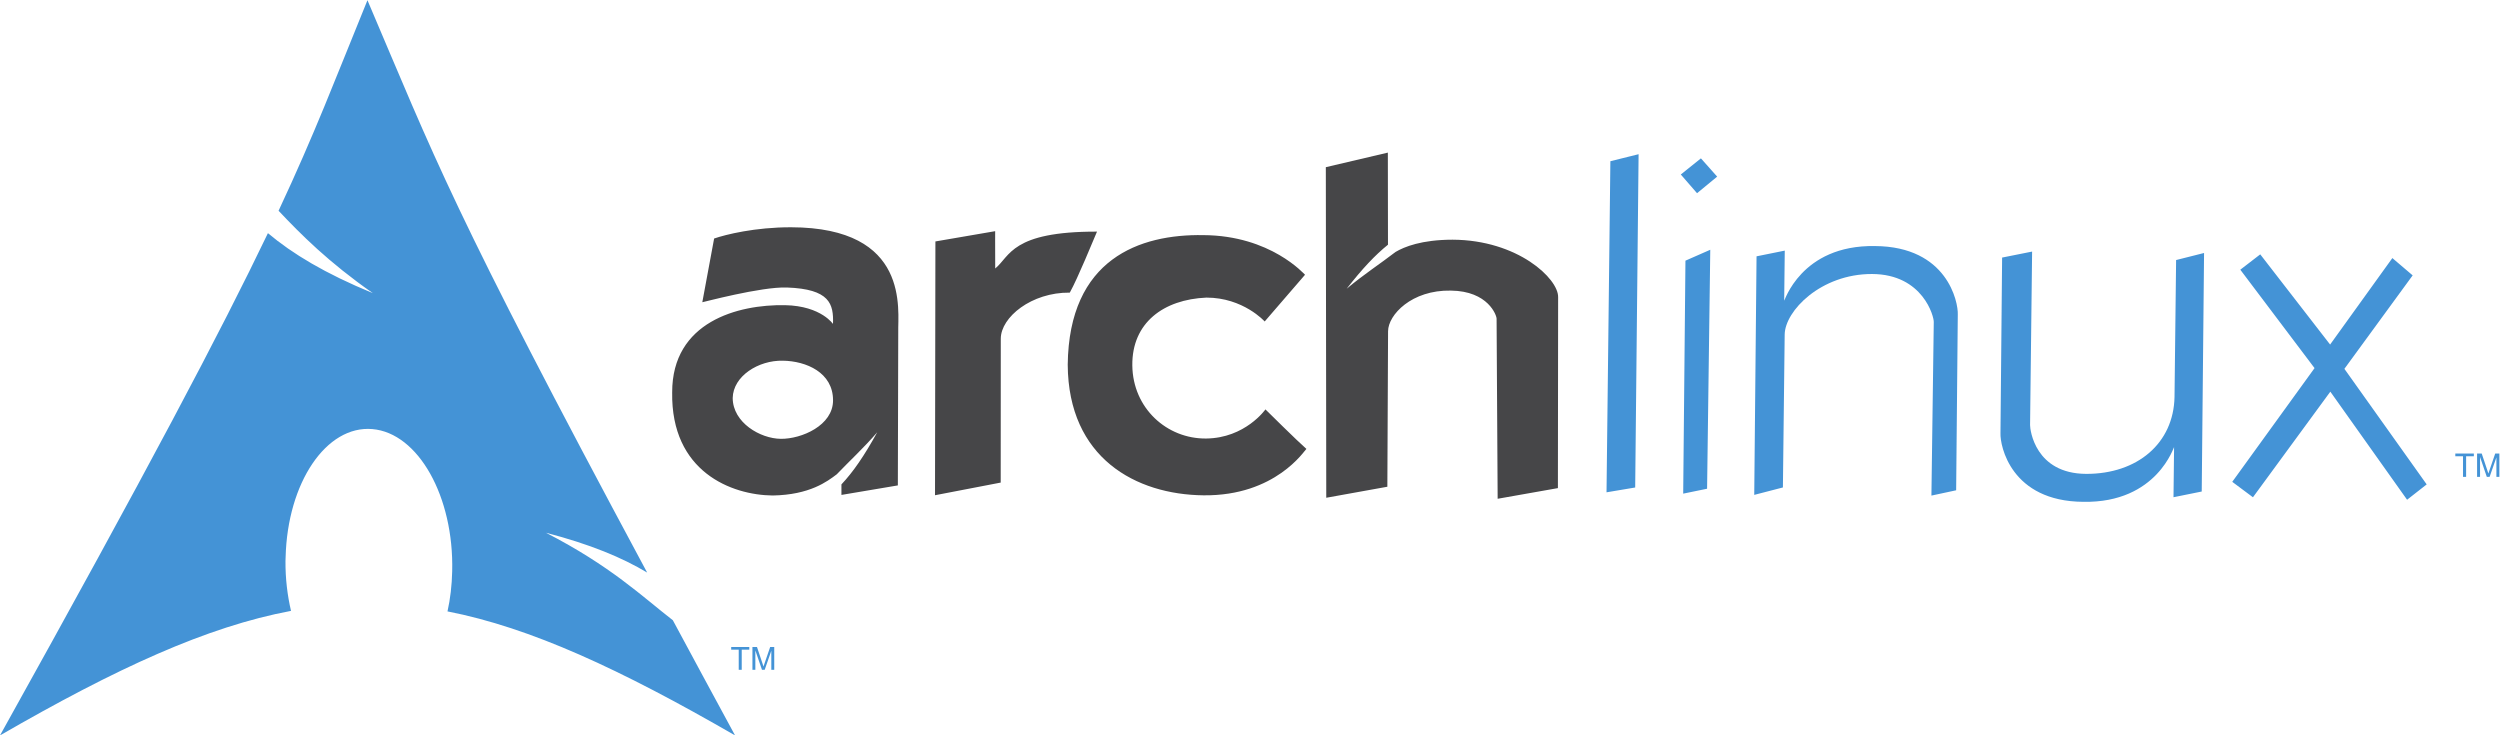 <?xml version="1.0" encoding="UTF-8" standalone="no"?>
<svg
   xmlns:dc="http://purl.org/dc/elements/1.1/"
   xmlns:cc="http://creativecommons.org/ns#"
   xmlns:rdf="http://www.w3.org/1999/02/22-rdf-syntax-ns#"
   xmlns:svg="http://www.w3.org/2000/svg"
   xmlns="http://www.w3.org/2000/svg"
   viewBox="0 0 486.667 143.16"
   height="143.16"
   width="486.667"
   xml:space="preserve"
   id="svg2"
   version="1.1"><defs
     id="defs6"><clipPath
       id="clipPath20"
       clipPathUnits="userSpaceOnUse"><path
         id="path18"
         d="M 0,1073.66 V 0 h 3650 v 1073.66 z" /></clipPath></defs><g
     transform="matrix(1.333,0,0,-1.333,0,143.16)"
     id="g10"><g
       transform="scale(0.1)"
       id="g12"><g
         id="g14"><g
           clip-path="url(#clipPath20)"
           id="g16"><path
             id="path22"
             style="fill:#464648;fill-opacity:1;fill-rule:nonzero;stroke:none"
             d="m 2026.77,851.109 -90.58,-21.289 0.64,-482.757 89.22,16.085 1.04,227.196 c 0.19,23.82 34.43,60.402 91.68,59.246 54.72,-0.57 66.93,-36.465 66.8,-41 l 1.55,-263.012 87.99,15.57 0.33,278.868 c 0.58,26.836 -58.8,83.515 -154.22,83.918 -45.29,-0.079 -70.42,-10.34 -83.21,-17.911 -21.84,-16.886 -46.84,-33.074 -71.39,-53.726 22.67,29.164 41.73,49.32 60.34,64.316 l -0.19,134.485 z M 1905.82,672.727 c -0.9,0.437 -50,57.433 -148.72,57.878 -92.45,1.54 -196.15,-34.304 -197.83,-189.347 0.84,-136.309 99.63,-189.61 198.35,-190.641 105.69,-1.097 147.69,66.09 150.21,67.774 -12.6,10.918 -59.83,57.699 -59.83,57.699 0,0 -29.46,-42 -86.7,-42.531 -57.24,-0.543 -106.99,44.234 -107.7,106.722 -0.71,62.481 45.74,96.336 108.15,99.074 54.01,0.008 85.15,-34.867 85.15,-34.867 l 58.92,68.239 z m -539.78,48.66 -0.58,-370.641 95.94,18.477 0.12,210.144 c 0.07,31.289 44.78,67.86 100.79,67.27 11.95,21.535 34.31,76.566 39.73,89.086 -125.27,0.297 -126.82,-36.012 -148.66,-53.868 -0.19,34.071 -0.06,54.52 -0.06,54.52 l -87.28,-15.004 z M 1143.21,547.215 c 34.18,-0.465 73.33,-17.289 73.33,-57.785 0.19,-36.825 -46.13,-56.625 -76.24,-56.317 -30.1,0.317 -70.1,23.684 -70.29,59.586 0.58,32.098 37.73,55.34 73.2,54.516 z m 11.82,194.859 c -52.14,0.082 -95.42,-10.609 -112.15,-16.441 l -17.25,-93.043 c 0,-0.34 85.79,22.887 123.59,21.515 62.54,-2.25 68.35,-23.917 67.25,-53.164 1.04,-1.711 -16.15,26.43 -70.29,27.372 -68.35,1.175 -164.68,-24.18 -164.551,-127.282 -1.875,-115.98 86.571,-150.09 146.851,-150.672 54.14,0.969 79.59,20.481 93.48,30.946 18.29,19.125 39.22,38.312 59.12,61.39 -18.87,-34.32 -35.21,-58.031 -52.27,-76.121 v -15.375 l 82.38,13.891 0.58,223.801 c -0.84,31.675 18.15,152.89 -156.74,153.187 v -0.004" /><path
             id="path24"
             style="fill:#4493d6;fill-opacity:1;fill-rule:nonzero;stroke:none"
             d="m 1098.82,95.777 v 33.336 h 6.66 l 7.88,-23.644 c 0.78,-2.199 1.29,-3.813 1.62,-4.91 0.38,1.226 0.97,2.972 1.81,5.363 l 7.94,23.191 h 5.95 V 95.777 h -4.27 v 27.911 l -9.69,-27.911 h -3.94 l -9.69,28.364 V 95.777 h -4.27 z m -20.02,0 v 29.395 h -10.99 v 3.941 h 26.43 v -3.941 h -11.05 V 95.777 Z M 3617.44,377.523 v 34.114 h 6.78 l 8.08,-24.16 c 0.77,-2.262 1.29,-3.942 1.61,-5.039 0.39,1.226 1.04,3.035 1.88,5.425 l 8.14,23.774 h 6.07 v -34.114 h -4.33 v 28.559 l -9.95,-28.559 h -4.07 l -9.88,29.075 v -29.075 z m -20.55,0 v 30.11 h -11.24 v 4.004 h 27.07 v -4.004 h -11.3 v -30.11 z M 536.621,1073.66 C 488.832,956.5 460.012,879.859 406.809,766.18 439.426,731.602 479.465,691.34 544.488,645.855 474.586,674.625 426.906,703.512 391.262,733.473 323.176,591.391 216.488,388.992 0,0 c 170.16,98.199 302.055,158.801 424.98,181.863 -5.277,22.742 -8.277,47.293 -8.074,72.879 l 0.199,5.492 c 2.7,108.989 59.407,192.817 126.583,187.125 67.179,-5.695 119.378,-98.746 116.667,-207.738 -0.453,-20.543 -2.781,-40.25 -6.847,-58.531 C 775.094,157.316 905.602,96.906 1073.45,0 1040.37,60.922 1010.78,115.836 982.609,168.168 938.16,202.605 891.84,247.441 797.254,295.961 862.25,279.031 908.766,259.586 945.074,237.813 658.223,771.902 635.008,842.859 536.613,1073.63 l 0.008,0.03 z M 3300.8,702.527 3271.67,680.109 3380.08,536.391 3259.91,370.32 l 30.23,-22.547 113,154.231 112.09,-157.848 28.62,22.418 -120.17,168.766 99.69,136.488 -29.65,25.266 -90.9,-126.297 -102.02,131.73 z m -85.47,-346.355 -41.22,-8.332 0.84,72.937 c 0.06,3.102 -23.71,-81.531 -132.51,-79.656 -105.69,0.645 -121.78,81.918 -121.01,100.152 l 2.39,256.559 43.81,8.758 -2.97,-253.41 c -0.07,-6.926 7.36,-70.973 82.05,-71.231 74.62,-0.191 127.59,44.707 128.89,112.321 l 2.32,199.945 40.83,10.308 z m -650.13,343.473 41.21,8.335 -0.84,-72.96 c -0.06,-3.133 23.71,81.507 132.51,79.621 105.7,-0.582 121.85,-81.887 121.01,-100.114 l -2.39,-256.547 -36.12,-7.75 3.43,253.379 c 0.52,7.403 -15.51,69.981 -90.19,70.215 -74.62,0.219 -127.15,-53.894 -127.53,-88.465 l -2.59,-223.242 -41.86,-10.855 3.36,348.39 z m -110.61,119.492 29.39,23.562 23.72,-26.676 -29.4,-24.191 z m 6.78,-125.84 36.25,15.937 -4.65,-348.992 -34.89,-7.172 z m -109.63,145.246 41.21,10.227 -4.97,-486.719 -41.87,-7.039 5.63,483.531" /></g></g></g></g></svg>